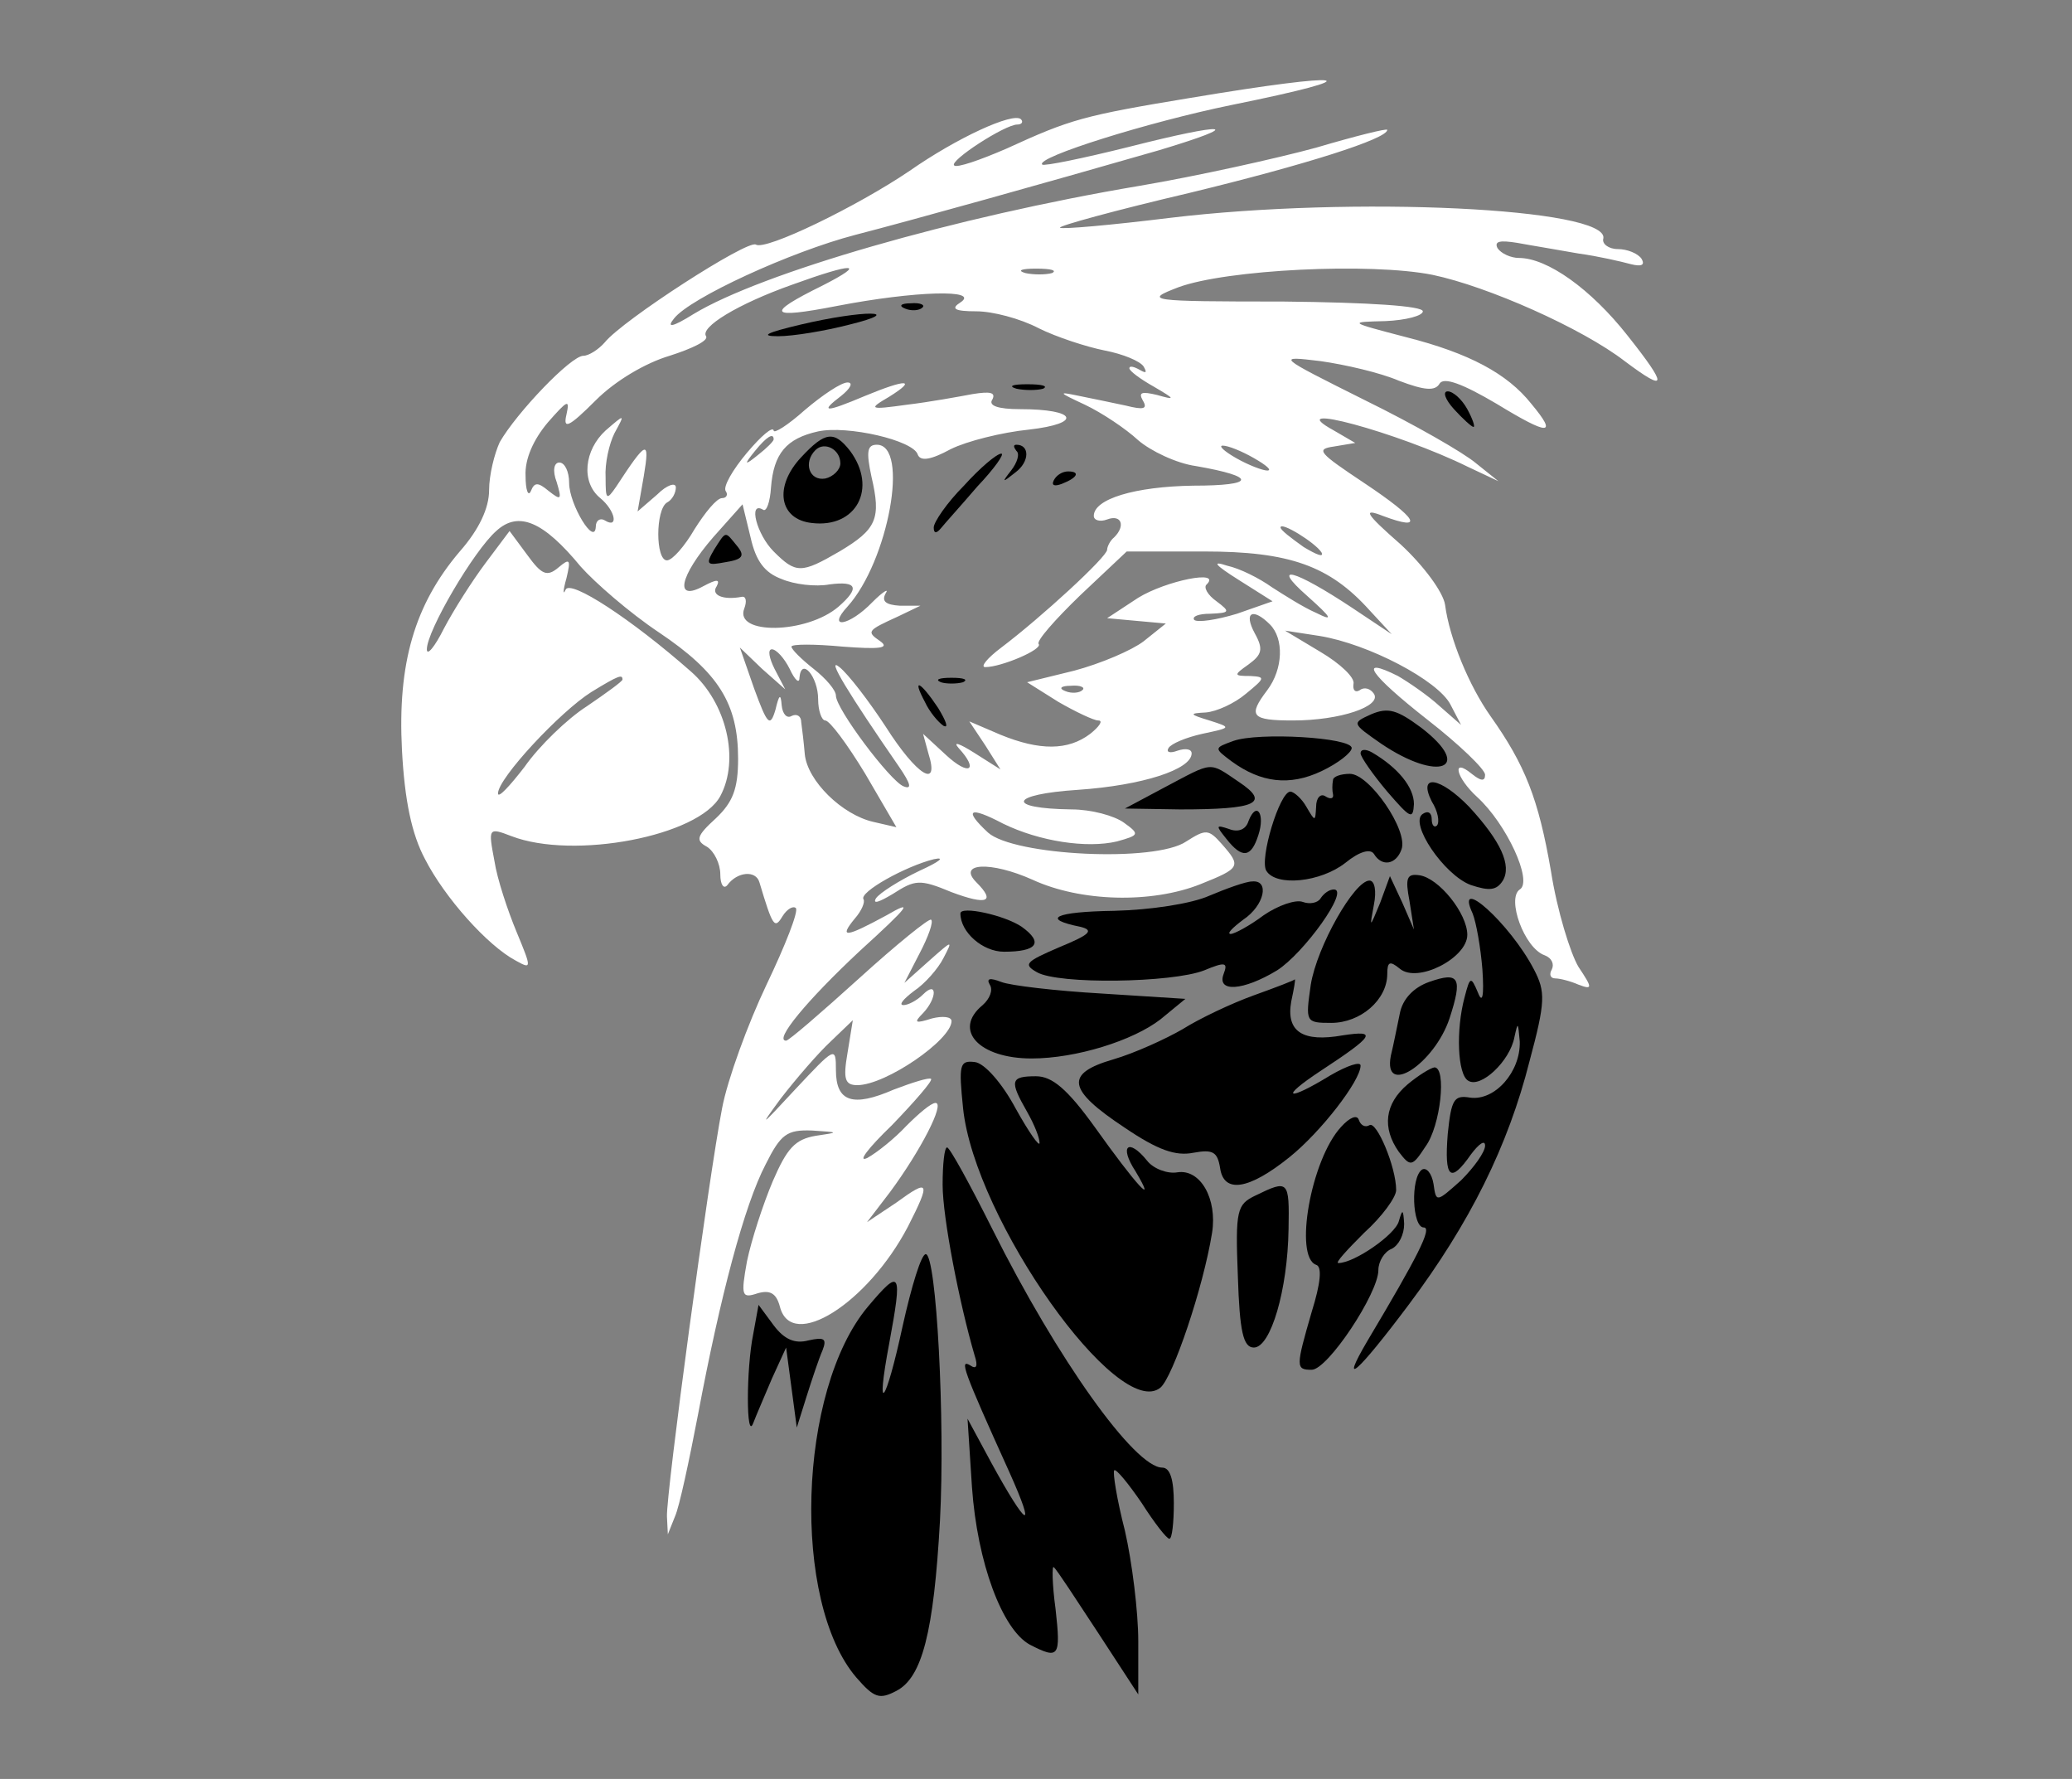 <svg xmlns="http://www.w3.org/2000/svg" width="310.667" height="266.667" version="1.0" viewBox="0 0 233 200"><rect x="0" y="0" width="233" height="200" fill="#808080" stroke="none"/><path fill="#fff" d="M133.9 11c-12.1 2-13.5 2.4-20.7 5.7-3 1.3-5.6 2.2-5.9 1.9-.6-.5 5.7-4.6 7.1-4.6.5 0 .7-.3.4-.6-.9-.8-7.2 2.1-12.5 5.8-5.9 4-16.2 9-17.3 8.3-.9-.6-15 8.5-17 11-.7.8-1.8 1.5-2.4 1.5-1.4 0-7.5 6.4-9.4 9.7-.6 1.3-1.2 3.7-1.2 5.4 0 2-1.1 4.4-3.3 6.9-5.1 6-7 12.6-6.5 22.3.3 5.7 1.1 9.5 2.6 12.3 2.2 4.3 7 9.7 10.2 11.4 1.8 1 1.8.9.1-3.2-1-2.4-2.2-6-2.5-8-.7-3.7-.7-3.8 1.9-2.8 7 2.7 21.1 0 23.5-4.5 2.2-4.1.7-10.5-3.3-14-6.7-5.9-13.6-10.4-14.1-9.2-.3.7-.3.1.1-1.3.5-2.1.4-2.3-.9-1.2-1.3 1.1-1.9.8-3.5-1.4l-2-2.7-2.7 3.6c-1.5 2-3.6 5.3-4.7 7.4-1 2-1.9 3.1-1.9 2.3 0-2.1 5.3-11.1 7.8-13.3 2.5-2.3 5.3-1.1 9.5 4 1.6 1.8 5.5 5.2 8.8 7.4 6.7 4.5 8.9 8 8.9 14.2 0 3.4-.6 4.9-2.5 6.7-2.2 2-2.3 2.5-1 3.2.8.5 1.5 1.9 1.5 3.1 0 1.2.4 1.7.8 1.2 1.1-1.5 3.2-1.7 3.6-.3 1.5 5 1.7 5.3 2.6 3.8.5-.8 1.2-1.2 1.5-.9.3.4-1.2 4.2-3.3 8.6-2.1 4.4-4.4 10.7-5 13.9-1.5 7.7-6.3 43.3-6.2 45.9l.1 2 .8-2c.5-1.1 1.6-6.3 2.6-11.5 2.5-13.3 5.2-23.5 7.6-28.1 1.7-3.4 2.4-3.9 5.2-3.8 3.1.2 3.1.2.4.6-2.3.4-3.2 1.4-4.8 5.1-1.1 2.6-2.4 6.6-2.9 9-.7 3.9-.6 4.2 1.2 3.6 1.4-.4 2.1 0 2.5 1.5 1.3 5.1 9.9-.4 14.4-9 2.6-5.1 2.4-5.4-1.3-2.7l-3.3 2.2 2.6-3.4c3.4-4.6 6.2-10 5.1-10-.5 0-1.9 1.2-3.3 2.6-1.3 1.4-3.3 3-4.4 3.6-1.1.5.1-1.1 2.8-3.7 2.6-2.7 4.6-5 4.4-5.2-.2-.2-2.1.4-4.2 1.2-4.6 2-6.5 1.4-6.5-2.2 0-2.7-.1-2.6-4.6 2.2-3.9 4.2-4.1 4.4-1.6 1 1.7-2.2 4.2-5.1 5.6-6.4l2.5-2.4-.6 3.7c-.5 2.9-.3 3.6 1.1 3.6 3.2 0 10.6-5.1 10.6-7.2 0-.5-1-.6-2.2-.3-1.9.6-2.1.5-1-.6 1.6-1.7 1.6-3.7 0-2.1-.7.7-1.7 1.2-2.2 1.2-.6 0 0-.7 1.2-1.6 1.2-.8 2.7-2.5 3.3-3.7 1.1-2.1 1-2-1.6.3l-2.8 2.5 1.7-3.3c1-1.9 1.6-3.6 1.3-3.8-.2-.2-3.8 2.7-8.1 6.6-4.2 3.8-7.9 7-8.2 7-1.4 0 2.3-4.5 8.3-10.1 5.6-5.1 6.1-5.8 3-4-4.6 2.5-5.4 2.6-3.6.4.8-.9 1.2-1.9 1-2.2-.5-.8 4.7-3.7 7.9-4.5 1.4-.3.6.3-1.6 1.3-2.3 1.1-4.5 2.5-4.9 3.1-.4.7.4.4 1.9-.5 2.5-1.6 3-1.7 6.6-.2 4 1.5 5 1.1 2.8-1.1s1.6-2.4 6.3-.3c5.4 2.5 13.4 2.7 18.9.5 4.5-1.8 4.6-2 2.4-4.5-1.5-1.7-1.8-1.7-4-.3-3.5 2.4-19.4 1.6-22.3-1-2.8-2.6-2.1-3 1.7-1 4.1 2 9.4 2.8 12.8 2 2.5-.7 2.6-.8.8-2.1-1.1-.8-3.7-1.5-5.9-1.5-7.5-.1-7-1.7.7-2.2 7.3-.5 12.8-2.3 12.8-4.1 0-.5-.7-.6-1.6-.3-.8.3-1.3.2-1-.3.3-.5 2-1.2 3.8-1.6 3.3-.7 3.3-.7.8-1.5-2.3-.7-2.3-.8-.4-.9 1.2-.1 3.2-1 4.5-2.1 2.2-1.8 2.2-1.9.5-2-1.9 0-1.9-.1-.2-1.3 1.5-1.1 1.7-1.7.7-3.5-1.3-2.4-.2-2.9 1.7-1 1.6 1.6 1.5 5-.3 7.4-2.2 2.9-1.8 3.4 2.9 3.4 5.3 0 10-1.6 9.1-3-.4-.6-1.1-.8-1.6-.4-.5.3-.8 0-.7-.7.2-.7-1.5-2.3-3.7-3.6l-4-2.4 3.9.6c5.5.9 13.3 5 14.7 7.7l1.2 2.3-2.4-2.1c-1.3-1.2-3.5-2.7-4.7-3.4-4.6-2.3-3.2-.2 3.3 4.9 3.6 2.8 6.5 5.6 6.5 6.2 0 .8-.5.7-1.5-.1-2.3-1.9-1.8.4.6 2.6 3.3 3 6.3 9.5 4.8 10.4-1.5 1 .5 6.6 2.8 7.4.8.3 1.1 1 .8 1.6-.3.5-.2 1 .4 1 .5 0 1.7.3 2.6.7 1.6.6 1.6.4 0-2-.9-1.5-2.4-6.3-3.1-10.8-1.4-8.1-2.9-11.9-6.8-17.4-2.4-3.4-4.6-8.7-5.1-12.5-.2-1.4-2.4-4.4-5-6.8-4-3.5-4.3-4.1-2-3.2 4.8 1.8 3.9.3-2.1-3.7-5.1-3.4-5.5-3.8-3.4-4.1l2.4-.4-2.4-1.4c-6.2-3.4 7.2.2 15.1 4.1l3.4 1.6-2.5-2c-1.4-1.2-7-4.4-12.5-7.1-10-5-10-5-5-4.4 2.8.4 6.7 1.3 8.8 2.2 2.9 1.1 4.1 1.2 4.6.3.5-.7 2.5 0 6.4 2.3 5.9 3.6 6.9 3.6 3.9 0-2.7-3.4-7-5.7-14.1-7.5-6.5-1.7-6.5-1.7-2.3-1.8 2.3-.1 4.2-.6 4.2-1.1 0-.6-6-1-15.7-1.1-15.3 0-15.7-.1-11.8-1.6 5.4-2 21.6-2.8 28.6-1.4 6.2 1.3 16.8 6 21.6 9.7 4.8 3.6 4.9 2.9.3-2.9-4.1-5.2-9-8.7-12.2-8.7-.9 0-2-.5-2.4-1.1-.4-.8.3-.9 2.2-.6 1.6.3 4.7.8 6.9 1.2 2.2.3 4.8.9 5.9 1.2 1.2.3 1.6.1 1.2-.6-.4-.6-1.6-1.1-2.7-1.1-1 0-1.8-.6-1.6-1.2.6-3.4-28.1-4.8-48.8-2.3-6.5.8-12.1 1.3-12.3 1.1-.2-.2 6.4-2 14.5-3.9 13.2-3.2 22.3-6.1 22.3-7.1 0-.2-3.6.7-8 2-4.4 1.2-13.4 3.2-19.9 4.3-20.8 3.5-42.5 9.8-50.1 14.4-2.4 1.5-3.1 1.6-2.2.5 1.8-2.3 13.1-7.5 20.4-9.4 6.2-1.6 20.9-5.7 34.1-9.5 10-3 7.7-3.2-3.3-.4-5.2 1.3-9.6 2.2-9.8 2-.8-.8 12-4.8 21.3-6.7 16.3-3.3 13.3-3.8-4.6-.8zM92.5 32.1c-6.5 3.2-6.1 3.8 1.6 2.3 8.8-1.7 16.2-1.9 13.9-.4-1.1.7-.7 1 1.8 1 1.8 0 4.9.8 7 1.9 2 1 5.4 2.1 7.4 2.5 2.1.4 4 1.2 4.4 1.8.4.7.3.8-.4.4s-1.2-.5-1.2-.2 1.2 1.2 2.8 2.1c2.4 1.4 2.4 1.5.3.9-1.7-.4-2.1-.3-1.6.6.6 1 .1 1.1-1.9.6-1.4-.3-3.8-.8-5.3-1.1-2.4-.5-2.3-.4.7 1 1.9.9 4.6 2.7 6 4 1.4 1.2 4.3 2.6 6.5 2.9 6.9 1.2 6.7 2.2-.3 2.2-6.6.1-11.2 1.5-11.2 3.4 0 .5.7.7 1.5.4 1.6-.6 2.1.7.8 2-.5.4-.8 1.1-.8 1.4 0 .8-7.4 7.6-11.9 11-1.6 1.2-2.4 2.2-1.8 2.2 1.8 0 6.5-2 6-2.6-.3-.3 1.8-2.7 4.7-5.5l5.2-4.9h8.7c9.6 0 14.1 1.6 18.6 6.6l2.5 2.7-4.5-3c-6.5-4.3-9.2-5-5-1.3 2.8 2.5 3 2.9 1 1.9-1.4-.6-3.6-2-5-2.9-1.4-1-3.6-2.1-5-2.4-1.8-.6-1.4-.1 1.3 1.6l3.8 2.4-4 1.4c-2.3.7-4.4 1-4.8.7-.3-.4.5-.7 1.8-.7 2.2-.1 2.3-.2.7-1.4-1-.7-1.5-1.6-1.1-1.9 1.7-1.7-4.6-.4-7.7 1.5l-3.5 2.3 3.3.3 3.3.3-2.5 2c-1.3 1-4.8 2.5-7.8 3.3l-5.3 1.3 3.5 2.2c1.9 1.1 4 2.1 4.5 2.1.6 0 .1.7-.9 1.5-2.5 1.9-5.7 1.9-10.1.1l-3.5-1.5 1.8 2.7 1.7 2.7-3-1.9c-1.6-1-2.4-1.3-1.7-.5 2.3 2.5 1.2 3.2-1.4.8l-2.6-2.4.6 2.2c1.3 4.1-1.3 2.5-4.8-3-1.9-2.9-4.2-5.9-5.2-6.7-1.6-1.3 1.1 3.1 6.7 11.2 1.3 1.9 1.5 2.6.5 2.2-1.5-.6-7.6-8.7-7.6-10.2 0-.6-1.1-1.9-2.5-3S89 73 89 72.7c0-.3 2.6-.3 5.8 0 4 .3 5.3.2 4.2-.6-1.6-1.1-1.5-1.2 2-2.8l2.5-1.2h-2.3c-1.6-.1-2.1-.5-1.6-1.4.4-.6-.3-.2-1.5 1-2.6 2.7-5.2 3.1-2.8.5 4.6-5.1 7-18.2 3.3-18.2-1.1 0-1.2.8-.6 3.6 1.1 4.7.6 5.9-3.6 8.4-4.3 2.5-4.9 2.5-7.4 0-1.9-1.9-2.9-5.7-1.2-4.7.4.3.8-.9.9-2.5.3-3.8 1.7-5.5 5.3-6.3 3.3-.7 10.7 1 11.2 2.6.3.8 1.5.6 3.7-.6 1.8-.9 5.8-1.9 8.8-2.2 6.1-.7 5.4-2.3-1-2.3-2.5 0-3.6-.4-3.1-1.1.4-.8-.3-.9-2.2-.6-1.6.3-4.9.9-7.4 1.2-4.3.6-4.4.5-2-.9 3.2-2 1.9-2-2.7-.1-4.5 1.9-5.2 1.9-2.7 0 1-.8 1.4-1.5.7-1.5s-2.8 1.4-4.8 3.1c-1.9 1.7-3.5 2.7-3.5 2.3-.1-.5-1.4.6-3 2.5s-2.7 3.8-2.4 4.3c.3.4.1.8-.4.8-.6 0-1.9 1.6-3.1 3.5C77 61.4 75.6 63 75 63c-1.3 0-1.3-5.7 0-6.5.6-.3 1-1.1 1-1.7 0-.6-1-.3-2.1.8l-2.2 1.9.7-4c.7-4.2.3-4-3.1 1.2-1.1 1.6-1.2 1.5-1.2-1-.1-1.6.4-3.8 1-5 1.2-2.2 1.2-2.2-1-.3-2.4 2.2-2.8 5.8-.6 7.6 1.7 1.4 2.1 3.5.5 2.5-.5-.3-1 0-1 .7-.1 2.3-3-2.5-3-4.9 0-1.3-.5-2.3-1.1-2.3-.6 0-.8.9-.3 2.2.6 2 .5 2.1-.9 1-1.2-1-1.6-1-2 0-.3.7-.6-.1-.6-1.7-.1-1.9.9-4.1 2.5-6 2.2-2.5 2.5-2.7 2.1-.9-.4 1.7.2 1.5 3.3-1.6 2.2-2.2 5.6-4.2 8.3-5 2.5-.8 4.4-1.7 4.1-2.2-.7-1 3.5-3.6 9.7-5.8 6.9-2.5 8.5-2.5 3.4.1zm25.8-1.4c-.7.2-2.1.2-3 0-1-.3-.4-.5 1.2-.5 1.7 0 2.4.2 1.8.5zM87 49.4c0 .2-.8 1-1.7 1.7-1.6 1.3-1.7 1.2-.4-.4 1.3-1.6 2.1-2.1 2.1-1.3zm54 2.1c1.4.8 2.1 1.4 1.5 1.4-.5 0-2.1-.6-3.5-1.4-1.4-.8-2-1.4-1.5-1.4.6 0 2.1.6 3.5 1.4zM87.9 65.1c1.4.6 3.8.9 5.4.6 3.1-.4 3.4.4 1 2.5-3.6 3.1-11.8 3.2-10.6.2.3-.8.2-1.4-.3-1.3-2.1.4-3.5-.2-2.8-1.2.4-.8 0-.8-1.5 0-3.3 1.8-2.7-1.1 1.1-5.5l3.3-3.7.9 3.7c.6 2.7 1.6 4 3.5 4.7zm60.7-3c.3.6-.5.3-2-.6-1.4-1-2.6-1.9-2.6-2.2 0-.7 3.9 1.7 4.6 2.8zM87.1 75.2c-.6-1.2-.8-2.2-.3-2.2s1.4 1 2 2.2c.6 1.3 1.1 1.7 1.1 1 .2-2.4 2.1-.1 2.1 2.4 0 1.3.4 2.4.8 2.4.5 0 2.5 2.7 4.5 6l3.5 6-2.6-.6c-3.5-.8-7.4-4.6-7.7-7.6-.1-1.2-.3-2.9-.4-3.6 0-.7-.5-1-1.1-.7-.5.3-1-.2-1.1-1.2-.1-1.4-.3-1.2-.7.5-.6 2-.9 1.7-2.4-2.4l-1.6-4.6 2.5 2.4 2.6 2.3-1.2-2.3zM70 76.4c0 .2-1.8 1.5-4 3-2.2 1.4-5.4 4.5-7 6.8-1.7 2.2-3 3.6-3 3 0-1.7 7-9.2 10.5-11.4 3.1-1.9 3.5-2 3.5-1.4zm51.7 1.2c-.3.3-1.2.4-1.9.1-.8-.3-.5-.6.6-.6 1.1-.1 1.7.2 1.3.5z"/><path d="M101.8 34.7c.7.3 1.6.2 1.9-.1.4-.3-.2-.6-1.3-.5-1.1 0-1.4.3-.6.6zM90 36.5c-3.8.9-4.6 1.3-2.5 1.3 1.7 0 5.3-.6 8-1.3 6.5-1.6 1.7-1.7-5.5 0zM114.3 43.7c.9.2 2.3.2 3 0 .6-.3-.1-.5-1.8-.5-1.6 0-2.2.2-1.2.5zM90.1 51.4c-3.1 3.3-2.5 7 1.2 7.4 5 .6 7.4-3.9 4.3-8.1-1.8-2.3-2.8-2.2-5.5.7zm4.4.7c0 .7-.8 1.5-1.7 1.7-1.8.3-2.5-1.8-1.1-3.2 1-1 2.8-.1 2.8 1.5zM114.3 50.7c.4.3.1 1.3-.6 2.2-1.1 1.4-1 1.4.5.2 1.6-1.2 1.6-3.1.1-3.1-.4 0-.3.3 0 .7zM108.4 54.6c-1.9 1.9-3.4 4.1-3.4 4.7 0 .7.3.7.8.1.4-.5 2.3-2.6 4.1-4.7 1.9-2 3.1-3.7 2.7-3.7-.5 0-2.4 1.6-4.2 3.6zM118.5 54c-.3.6.1.7.9.4 1.8-.7 2.1-1.4.7-1.4-.6 0-1.3.4-1.6 1zM105.8 76.7c.6.2 1.8.2 2.5 0 .6-.3.1-.5-1.3-.5-1.4 0-1.9.2-1.2.5zM104 78.9c.5 1.1 1.5 2.3 2.1 2.7.6.3.3-.5-.6-2-2-3-3-3.5-1.5-.7zM80.3 61.8c-1 1.7-.8 1.8 1.3 1.4 1.9-.3 2.2-.7 1.3-1.8-1.4-1.7-1.2-1.8-2.6.4zM163.5 46c1 1.1 2 2 2.2 2 .2 0-.1-.9-.7-2s-1.6-2-2.2-2c-.6 0-.3.9.7 2zM154.2 80.3c-2.2 1-2.2 1 1.1 3.3 6.5 4.4 10.5 2.8 4.5-1.8-2.7-2-3.7-2.3-5.6-1.5zM138.7 83.3c-2.2.8-2.2.8-.2 2.3 3.3 2.4 6.5 2.8 10.1 1.1 1.9-.9 3.4-2.1 3.4-2.6 0-1.2-10.5-1.8-13.3-.8zM153 84.7c0 .4 1.4 2.4 3 4.3 2.6 3 2.9 3.2 3 1.4 0-1.9-1.8-4.1-4.7-5.8-.7-.4-1.3-.4-1.3.1zM131 88.5l-4.5 2.4 6.2.1c8.6 0 10.2-.7 6.6-3.1-3.4-2.3-2.8-2.3-8.3.6zM149.9 87.7c-.1.5-.1 1.2 0 1.6.1.5-.3.6-.9.2-.5-.3-1 .2-1 1.2-.1 1.7-.1 1.7-1.1 0-.5-.9-1.4-1.7-1.8-1.7-1.2 0-3.5 7.6-2.7 8.9 1.1 1.8 6.1 1.3 8.9-.9 1.6-1.3 2.8-1.6 3.2-1 .9 1.5 2.5 1.2 3.1-.5.8-2.1-3.6-8.5-5.8-8.5-1 0-1.9.3-1.9.7zM161 90.1c.7 1.1.9 2.3.6 2.7-.3.3-.6 0-.6-.7s-.4-1-1-.6c-1.6 1 2.4 6.9 5.4 8 2.1.7 2.9.6 3.6-.5 1-1.7-.2-4.4-3.8-8.3-3.2-3.3-5.8-3.8-4.2-.6zM140.4 92.3c-.3 1-1.2 1.3-2.2.9-1.5-.5-1.5-.4-.3 1.1 1.8 2.3 2.8 2.1 3.6-.4.8-2.4-.2-3.9-1.1-1.6zM158.5 101.3l.5 3.2-1.3-3-1.4-3-1.1 3c-1.2 2.9-1.2 2.9-.7.2.3-1.5.1-2.7-.5-2.7-1.7 0-5.9 7.4-6.6 11.7-.6 4.2-.6 4.3 2.3 4.3 3.3 0 6.3-2.6 6.3-5.5 0-1.4.3-1.5 1.4-.6 2 1.7 7.6-1.2 7.6-3.8 0-2.4-3.2-6.4-5.4-6.7-1.4-.2-1.6.3-1.1 2.9zM136 100.7c-2 .9-6.6 1.6-10.7 1.7-6.7.1-8.3.9-3.8 1.8 1.6.4 1 .9-2.4 2.3-3.7 1.6-4.1 1.9-2.5 2.8 2.4 1.4 15.2 1.2 18.8-.2 2.4-1 2.7-.9 2.2.4-.8 2.1 2.2 1.9 6-.4 3-1.9 8.2-9.1 6.4-9.1-.5 0-1.1.4-1.5 1-.3.5-1.2.7-2 .4-.8-.3-2.8.4-4.4 1.5-1.6 1.2-3.3 2.1-3.7 2.1-.5 0 .2-.7 1.4-1.6 2.4-1.6 3-4.5 1-4.3-.7 0-2.9.8-4.8 1.6z"/><path d="M165.6 102.7c.4 1 .9 3.8 1.1 6.3.2 3 0 3.9-.5 2.6-.8-1.9-.9-1.8-1.5.5-1 3.7-.8 8.7.4 9.4 1.4.9 4.7-2.2 5.2-4.9.4-1.8.4-1.7.6.5.1 3.4-2.8 6.7-5.6 6.3-1.8-.3-2.1.2-2.5 4.1-.4 5 .3 5.6 2.6 2.3.9-1.2 1.6-1.7 1.6-1s-1.2 2.4-2.7 3.9c-2.8 2.5-2.8 2.5-3.1.4-.2-1.2-.8-1.9-1.3-1.6-1.3.9-1.1 6.5.2 6.5 1 0-.7 3.3-6.3 12.7-3.3 5.6-1.1 3.6 4.6-4 6.9-9.2 11.2-17.9 13.6-27.4 1.8-6.7 1.8-7.8.5-10.3-2.7-5.2-9-10.8-6.9-6.3zM108 102.7c0 2.1 2.5 4.3 4.9 4.3 3.7 0 4.5-1 2-2.8-1.9-1.3-6.9-2.4-6.9-1.5z"/><path d="M160.7 110.4c-1.7.6-3 1.9-3.3 3.6-.3 1.4-.7 3.5-1 4.7-.9 4.7 4.9.9 6.6-4.2 1.5-4.6 1.1-5.3-2.3-4.1zM111.3 110.7c.4.6 0 1.6-.8 2.3-3.4 2.8-.4 6 5.5 6 5 0 11.4-2 14.5-4.4l2.8-2.3-9.4-.6c-5.2-.3-10.3-.9-11.3-1.3-1.3-.5-1.7-.4-1.3.3zM141 111.9c-2.5.9-6.1 2.6-8 3.8-1.9 1.1-5.4 2.7-7.8 3.4-5.5 1.6-5.2 3.4 1.3 7.7 3.7 2.5 5.7 3.2 7.7 2.8 2.2-.4 2.7-.1 3 1.7.4 2.9 3.2 2.5 7.8-1.2 3.5-2.8 8-8.6 8-10.3 0-.5-1.5 0-3.4 1.1-4.9 3-5.8 2.6-1.1-.5 6.1-4 6.4-4.6 2.5-4-4.5.8-6.4-.4-5.8-3.8.3-1.4.5-2.5.4-2.5 0 .1-2.1.9-4.6 1.8z"/><path d="M108.3 124.6c1.3 12.5 17.5 35.3 22.2 31.4 1.4-1.2 4.8-11.2 5.8-17.4.6-3.8-1.3-7.2-3.9-6.8-1.1.2-2.7-.4-3.4-1.3-2.1-2.6-3.2-1.7-1.3 1.2 2.5 4.2.1 1.6-4.6-5-3.1-4.3-4.8-5.7-6.6-5.7-2.9 0-3 .5-1 4 .8 1.4 1.4 2.9 1.4 3.5 0 .5-1.2-1.2-2.7-3.9-1.5-2.8-3.5-5.1-4.6-5.2-1.7-.2-1.8.3-1.3 5.2zM158.3 121.9c-2.6 2.2-2.9 4.9-1 7.6 1.3 1.7 1.5 1.7 3-.6 1.7-2.3 2.4-8.9 1-8.9-.5.1-1.8.9-3 1.9zM150.8 126.7c-3.4 3.7-5.3 14.6-2.8 15.5.7.2.5 2.1-.5 5.3-1.8 6.2-1.8 6.5 0 6.5s7.5-8.6 7.5-11.2c0-1 .7-2.1 1.5-2.4.8-.4 1.4-1.6 1.4-2.8-.1-1.7-.2-1.7-.6-.3-.4 1.5-5 4.7-6.8 4.7-.4 0 1-1.5 2.9-3.4 2-1.8 3.6-4 3.6-4.8 0-2.6-2.2-7.8-3-7.3-.5.3-1 0-1.2-.6-.2-.6-1-.3-2 .8z"/><path d="M106 133.2c0 3.7 1.9 13.4 3.6 19.2.4 1.2.2 1.6-.5 1.1-1.2-.7-.9.3 4.4 12 3.1 6.9 2 6.3-2-1l-2.7-5 .5 7.7c.6 8.5 3.4 16 6.5 17.7 3.3 1.7 3.5 1.4 2.9-4-.4-2.9-.4-5-.2-4.7.3.2 2.5 3.6 5 7.4l4.5 6.9v-6c0-3.3-.7-8.9-1.5-12.4-.9-3.5-1.4-6.6-1.2-6.8.2-.2 1.6 1.5 3.1 3.7 1.4 2.2 2.8 4 3.1 4 .3 0 .5-1.8.5-4 0-2.6-.4-4-1.3-4-3.1 0-11.8-12.2-19.1-26.8-2.5-5-4.8-9.2-5.1-9.2-.3 0-.5 1.9-.5 4.2zM141.2 134.4c-2.1 1-2.3 1.6-2 9.1.2 6.2.6 8 1.8 8 1.9 0 3.8-6.5 3.9-13.3.1-5.5 0-5.6-3.7-3.8zM101.5 149.1c-1.9 8.8-3.1 10.4-1.5 1.9 1.5-8.1 1.3-8.5-2.4-4.1-7.9 9.4-8.6 33.2-1.3 41.7 2 2.3 2.6 2.5 4.5 1.5 2.9-1.5 4.2-6.6 4.9-19.1.6-11.3-.4-30-1.6-30-.5 0-1.6 3.6-2.6 8.1zM84.7 150c-.8 3.9-.8 12.1 0 10 .3-.8 1.3-3.1 2.1-5l1.6-3.5.6 4.5.6 4.5 1.1-3.5c.6-1.9 1.4-4.3 1.8-5.2.5-1.3.2-1.5-1.6-1.1-1.5.4-2.7-.1-3.9-1.7l-1.7-2.3-.6 3.3z"/></svg>